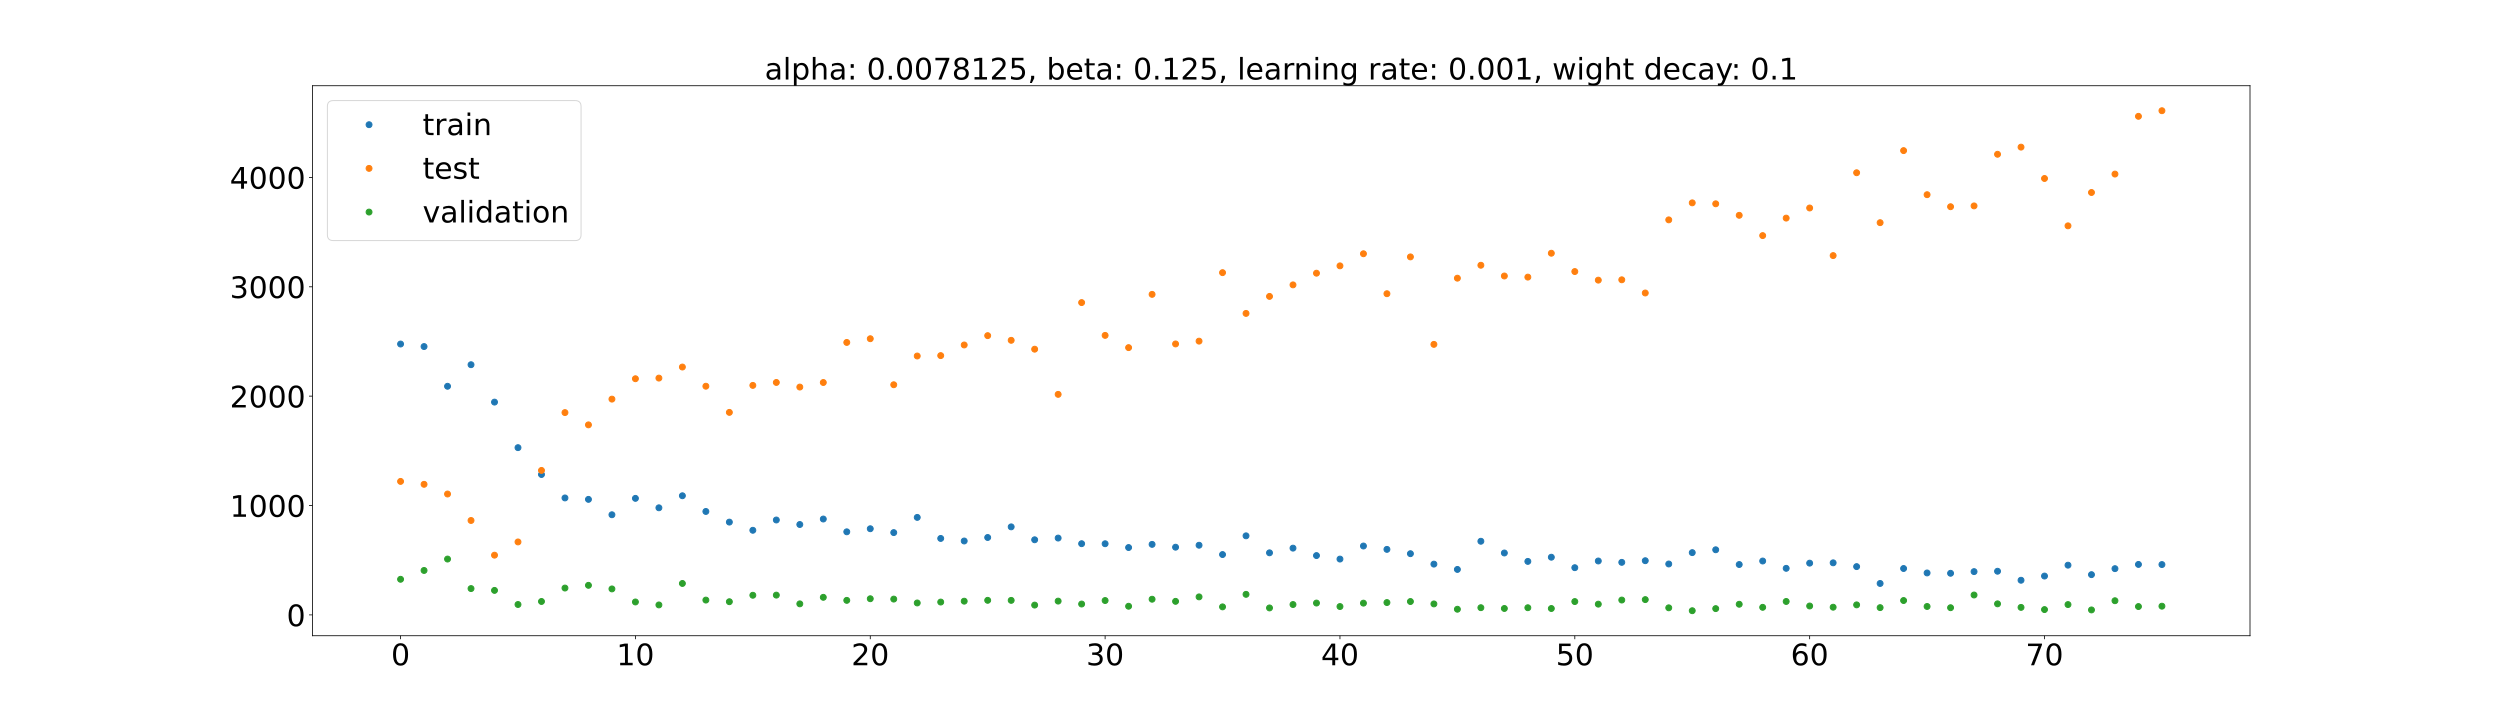<?xml version="1.0" encoding="utf-8" standalone="no"?>
<!DOCTYPE svg PUBLIC "-//W3C//DTD SVG 1.1//EN"
  "http://www.w3.org/Graphics/SVG/1.1/DTD/svg11.dtd">
<!-- Created with matplotlib (https://matplotlib.org/) -->
<svg height="720pt" version="1.1" viewBox="0 0 2520 720" width="2520pt" xmlns="http://www.w3.org/2000/svg" xmlns:xlink="http://www.w3.org/1999/xlink">
 <defs>
  <style type="text/css">*{stroke-linecap:butt;stroke-linejoin:round;}</style>
 </defs>
 <g id="figure_1">
  <g id="patch_1">
   <path d="M 0 720 
L 2520 720 
L 2520 0 
L 0 0 
z
" style="fill:#ffffff;"/>
  </g>
  <g id="axes_1">
   <g id="patch_2">
    <path d="M 315 640.8 
L 2268 640.8 
L 2268 86.4 
L 315 86.4 
z
" style="fill:#ffffff;"/>
   </g>
   <g id="matplotlib.axis_1">
    <g id="xtick_1">
     <g id="line2d_1">
      <defs>
       <path d="M 0 0 
L 0 3.5 
" id="m04c3149ea6" style="stroke:#000000;stroke-width:0.8;"/>
      </defs>
      <g>
       <use style="stroke:#000000;stroke-width:0.8;" x="403.773" xlink:href="#m04c3149ea6" y="640.8"/>
      </g>
     </g>
     <g id="text_1">
      <!-- 0 -->
      <g transform="translate(394.229 670.595)scale(0.3 -0.3)">
       <defs>
        <path d="M 31.781 66.406 
Q 24.172 66.406 20.328 58.906 
Q 16.5 51.422 16.5 36.375 
Q 16.5 21.391 20.328 13.891 
Q 24.172 6.391 31.781 6.391 
Q 39.453 6.391 43.281 13.891 
Q 47.125 21.391 47.125 36.375 
Q 47.125 51.422 43.281 58.906 
Q 39.453 66.406 31.781 66.406 
z
M 31.781 74.219 
Q 44.047 74.219 50.516 64.516 
Q 56.984 54.828 56.984 36.375 
Q 56.984 17.969 50.516 8.266 
Q 44.047 -1.422 31.781 -1.422 
Q 19.531 -1.422 13.062 8.266 
Q 6.594 17.969 6.594 36.375 
Q 6.594 54.828 13.062 64.516 
Q 19.531 74.219 31.781 74.219 
z
" id="DejaVuSans-48"/>
       </defs>
       <use xlink:href="#DejaVuSans-48"/>
      </g>
     </g>
    </g>
    <g id="xtick_2">
     <g id="line2d_2">
      <g>
       <use style="stroke:#000000;stroke-width:0.8;" x="640.5" xlink:href="#m04c3149ea6" y="640.8"/>
      </g>
     </g>
     <g id="text_2">
      <!-- 10 -->
      <g transform="translate(621.413 670.595)scale(0.3 -0.3)">
       <defs>
        <path d="M 12.406 8.297 
L 28.516 8.297 
L 28.516 63.922 
L 10.984 60.406 
L 10.984 69.391 
L 28.422 72.906 
L 38.281 72.906 
L 38.281 8.297 
L 54.391 8.297 
L 54.391 0 
L 12.406 0 
z
" id="DejaVuSans-49"/>
       </defs>
       <use xlink:href="#DejaVuSans-49"/>
       <use x="63.623" xlink:href="#DejaVuSans-48"/>
      </g>
     </g>
    </g>
    <g id="xtick_3">
     <g id="line2d_3">
      <g>
       <use style="stroke:#000000;stroke-width:0.8;" x="877.227" xlink:href="#m04c3149ea6" y="640.8"/>
      </g>
     </g>
     <g id="text_3">
      <!-- 20 -->
      <g transform="translate(858.14 670.595)scale(0.3 -0.3)">
       <defs>
        <path d="M 19.188 8.297 
L 53.609 8.297 
L 53.609 0 
L 7.328 0 
L 7.328 8.297 
Q 12.938 14.109 22.625 23.891 
Q 32.328 33.688 34.812 36.531 
Q 39.547 41.844 41.422 45.531 
Q 43.312 49.219 43.312 52.781 
Q 43.312 58.594 39.234 62.25 
Q 35.156 65.922 28.609 65.922 
Q 23.969 65.922 18.812 64.312 
Q 13.672 62.703 7.812 59.422 
L 7.812 69.391 
Q 13.766 71.781 18.938 73 
Q 24.125 74.219 28.422 74.219 
Q 39.75 74.219 46.484 68.547 
Q 53.219 62.891 53.219 53.422 
Q 53.219 48.922 51.531 44.891 
Q 49.859 40.875 45.406 35.406 
Q 44.188 33.984 37.641 27.219 
Q 31.109 20.453 19.188 8.297 
z
" id="DejaVuSans-50"/>
       </defs>
       <use xlink:href="#DejaVuSans-50"/>
       <use x="63.623" xlink:href="#DejaVuSans-48"/>
      </g>
     </g>
    </g>
    <g id="xtick_4">
     <g id="line2d_4">
      <g>
       <use style="stroke:#000000;stroke-width:0.8;" x="1113.955" xlink:href="#m04c3149ea6" y="640.8"/>
      </g>
     </g>
     <g id="text_4">
      <!-- 30 -->
      <g transform="translate(1094.867 670.595)scale(0.3 -0.3)">
       <defs>
        <path d="M 40.578 39.312 
Q 47.656 37.797 51.625 33 
Q 55.609 28.219 55.609 21.188 
Q 55.609 10.406 48.188 4.484 
Q 40.766 -1.422 27.094 -1.422 
Q 22.516 -1.422 17.656 -0.516 
Q 12.797 0.391 7.625 2.203 
L 7.625 11.719 
Q 11.719 9.328 16.594 8.109 
Q 21.484 6.891 26.812 6.891 
Q 36.078 6.891 40.938 10.547 
Q 45.797 14.203 45.797 21.188 
Q 45.797 27.641 41.281 31.266 
Q 36.766 34.906 28.719 34.906 
L 20.219 34.906 
L 20.219 43.016 
L 29.109 43.016 
Q 36.375 43.016 40.234 45.922 
Q 44.094 48.828 44.094 54.297 
Q 44.094 59.906 40.109 62.906 
Q 36.141 65.922 28.719 65.922 
Q 24.656 65.922 20.016 65.031 
Q 15.375 64.156 9.812 62.312 
L 9.812 71.094 
Q 15.438 72.656 20.344 73.438 
Q 25.25 74.219 29.594 74.219 
Q 40.828 74.219 47.359 69.109 
Q 53.906 64.016 53.906 55.328 
Q 53.906 49.266 50.438 45.094 
Q 46.969 40.922 40.578 39.312 
z
" id="DejaVuSans-51"/>
       </defs>
       <use xlink:href="#DejaVuSans-51"/>
       <use x="63.623" xlink:href="#DejaVuSans-48"/>
      </g>
     </g>
    </g>
    <g id="xtick_5">
     <g id="line2d_5">
      <g>
       <use style="stroke:#000000;stroke-width:0.8;" x="1350.682" xlink:href="#m04c3149ea6" y="640.8"/>
      </g>
     </g>
     <g id="text_5">
      <!-- 40 -->
      <g transform="translate(1331.594 670.595)scale(0.3 -0.3)">
       <defs>
        <path d="M 37.797 64.312 
L 12.891 25.391 
L 37.797 25.391 
z
M 35.203 72.906 
L 47.609 72.906 
L 47.609 25.391 
L 58.016 25.391 
L 58.016 17.188 
L 47.609 17.188 
L 47.609 0 
L 37.797 0 
L 37.797 17.188 
L 4.891 17.188 
L 4.891 26.703 
z
" id="DejaVuSans-52"/>
       </defs>
       <use xlink:href="#DejaVuSans-52"/>
       <use x="63.623" xlink:href="#DejaVuSans-48"/>
      </g>
     </g>
    </g>
    <g id="xtick_6">
     <g id="line2d_6">
      <g>
       <use style="stroke:#000000;stroke-width:0.8;" x="1587.409" xlink:href="#m04c3149ea6" y="640.8"/>
      </g>
     </g>
     <g id="text_6">
      <!-- 50 -->
      <g transform="translate(1568.322 670.595)scale(0.3 -0.3)">
       <defs>
        <path d="M 10.797 72.906 
L 49.516 72.906 
L 49.516 64.594 
L 19.828 64.594 
L 19.828 46.734 
Q 21.969 47.469 24.109 47.828 
Q 26.266 48.188 28.422 48.188 
Q 40.625 48.188 47.75 41.5 
Q 54.891 34.812 54.891 23.391 
Q 54.891 11.625 47.562 5.094 
Q 40.234 -1.422 26.906 -1.422 
Q 22.312 -1.422 17.547 -0.641 
Q 12.797 0.141 7.719 1.703 
L 7.719 11.625 
Q 12.109 9.234 16.797 8.062 
Q 21.484 6.891 26.703 6.891 
Q 35.156 6.891 40.078 11.328 
Q 45.016 15.766 45.016 23.391 
Q 45.016 31 40.078 35.438 
Q 35.156 39.891 26.703 39.891 
Q 22.75 39.891 18.812 39.016 
Q 14.891 38.141 10.797 36.281 
z
" id="DejaVuSans-53"/>
       </defs>
       <use xlink:href="#DejaVuSans-53"/>
       <use x="63.623" xlink:href="#DejaVuSans-48"/>
      </g>
     </g>
    </g>
    <g id="xtick_7">
     <g id="line2d_7">
      <g>
       <use style="stroke:#000000;stroke-width:0.8;" x="1824.136" xlink:href="#m04c3149ea6" y="640.8"/>
      </g>
     </g>
     <g id="text_7">
      <!-- 60 -->
      <g transform="translate(1805.049 670.595)scale(0.3 -0.3)">
       <defs>
        <path d="M 33.016 40.375 
Q 26.375 40.375 22.484 35.828 
Q 18.609 31.297 18.609 23.391 
Q 18.609 15.531 22.484 10.953 
Q 26.375 6.391 33.016 6.391 
Q 39.656 6.391 43.531 10.953 
Q 47.406 15.531 47.406 23.391 
Q 47.406 31.297 43.531 35.828 
Q 39.656 40.375 33.016 40.375 
z
M 52.594 71.297 
L 52.594 62.312 
Q 48.875 64.062 45.094 64.984 
Q 41.312 65.922 37.594 65.922 
Q 27.828 65.922 22.672 59.328 
Q 17.531 52.734 16.797 39.406 
Q 19.672 43.656 24.016 45.922 
Q 28.375 48.188 33.594 48.188 
Q 44.578 48.188 50.953 41.516 
Q 57.328 34.859 57.328 23.391 
Q 57.328 12.156 50.688 5.359 
Q 44.047 -1.422 33.016 -1.422 
Q 20.359 -1.422 13.672 8.266 
Q 6.984 17.969 6.984 36.375 
Q 6.984 53.656 15.188 63.938 
Q 23.391 74.219 37.203 74.219 
Q 40.922 74.219 44.703 73.484 
Q 48.484 72.75 52.594 71.297 
z
" id="DejaVuSans-54"/>
       </defs>
       <use xlink:href="#DejaVuSans-54"/>
       <use x="63.623" xlink:href="#DejaVuSans-48"/>
      </g>
     </g>
    </g>
    <g id="xtick_8">
     <g id="line2d_8">
      <g>
       <use style="stroke:#000000;stroke-width:0.8;" x="2060.864" xlink:href="#m04c3149ea6" y="640.8"/>
      </g>
     </g>
     <g id="text_8">
      <!-- 70 -->
      <g transform="translate(2041.776 670.595)scale(0.3 -0.3)">
       <defs>
        <path d="M 8.203 72.906 
L 55.078 72.906 
L 55.078 68.703 
L 28.609 0 
L 18.312 0 
L 43.219 64.594 
L 8.203 64.594 
z
" id="DejaVuSans-55"/>
       </defs>
       <use xlink:href="#DejaVuSans-55"/>
       <use x="63.623" xlink:href="#DejaVuSans-48"/>
      </g>
     </g>
    </g>
   </g>
   <g id="matplotlib.axis_2">
    <g id="ytick_1">
     <g id="line2d_9">
      <defs>
       <path d="M 0 0 
L -3.5 0 
" id="m9883350ab5" style="stroke:#000000;stroke-width:0.8;"/>
      </defs>
      <g>
       <use style="stroke:#000000;stroke-width:0.8;" x="315" xlink:href="#m9883350ab5" y="619.816"/>
      </g>
     </g>
     <g id="text_9">
      <!-- 0 -->
      <g transform="translate(288.913 631.214)scale(0.3 -0.3)">
       <use xlink:href="#DejaVuSans-48"/>
      </g>
     </g>
    </g>
    <g id="ytick_2">
     <g id="line2d_10">
      <g>
       <use style="stroke:#000000;stroke-width:0.8;" x="315" xlink:href="#m9883350ab5" y="509.567"/>
      </g>
     </g>
     <g id="text_10">
      <!-- 1000 -->
      <g transform="translate(231.65 520.964)scale(0.3 -0.3)">
       <use xlink:href="#DejaVuSans-49"/>
       <use x="63.623" xlink:href="#DejaVuSans-48"/>
       <use x="127.246" xlink:href="#DejaVuSans-48"/>
       <use x="190.869" xlink:href="#DejaVuSans-48"/>
      </g>
     </g>
    </g>
    <g id="ytick_3">
     <g id="line2d_11">
      <g>
       <use style="stroke:#000000;stroke-width:0.8;" x="315" xlink:href="#m9883350ab5" y="399.317"/>
      </g>
     </g>
     <g id="text_11">
      <!-- 2000 -->
      <g transform="translate(231.65 410.714)scale(0.3 -0.3)">
       <use xlink:href="#DejaVuSans-50"/>
       <use x="63.623" xlink:href="#DejaVuSans-48"/>
       <use x="127.246" xlink:href="#DejaVuSans-48"/>
       <use x="190.869" xlink:href="#DejaVuSans-48"/>
      </g>
     </g>
    </g>
    <g id="ytick_4">
     <g id="line2d_12">
      <g>
       <use style="stroke:#000000;stroke-width:0.8;" x="315" xlink:href="#m9883350ab5" y="289.067"/>
      </g>
     </g>
     <g id="text_12">
      <!-- 3000 -->
      <g transform="translate(231.65 300.464)scale(0.3 -0.3)">
       <use xlink:href="#DejaVuSans-51"/>
       <use x="63.623" xlink:href="#DejaVuSans-48"/>
       <use x="127.246" xlink:href="#DejaVuSans-48"/>
       <use x="190.869" xlink:href="#DejaVuSans-48"/>
      </g>
     </g>
    </g>
    <g id="ytick_5">
     <g id="line2d_13">
      <g>
       <use style="stroke:#000000;stroke-width:0.8;" x="315" xlink:href="#m9883350ab5" y="178.817"/>
      </g>
     </g>
     <g id="text_13">
      <!-- 4000 -->
      <g transform="translate(231.65 190.214)scale(0.3 -0.3)">
       <use xlink:href="#DejaVuSans-52"/>
       <use x="63.623" xlink:href="#DejaVuSans-48"/>
       <use x="127.246" xlink:href="#DejaVuSans-48"/>
       <use x="190.869" xlink:href="#DejaVuSans-48"/>
      </g>
     </g>
    </g>
   </g>
   <g id="line2d_14">
    <defs>
     <path d="M 0 3 
C 0.796 3 1.559 2.684 2.121 2.121 
C 2.684 1.559 3 0.796 3 0 
C 3 -0.796 2.684 -1.559 2.121 -2.121 
C 1.559 -2.684 0.796 -3 0 -3 
C -0.796 -3 -1.559 -2.684 -2.121 -2.121 
C -2.684 -1.559 -3 -0.796 -3 0 
C -3 0.796 -2.684 1.559 -2.121 2.121 
C -1.559 2.684 -0.796 3 0 3 
z
" id="m7714eefa92" style="stroke:#1f77b4;"/>
    </defs>
    <g clip-path="url(#pb0aa7d2867)">
     <use style="fill:#1f77b4;stroke:#1f77b4;" x="403.773" xlink:href="#m7714eefa92" y="346.776"/>
     <use style="fill:#1f77b4;stroke:#1f77b4;" x="427.445" xlink:href="#m7714eefa92" y="349.322"/>
     <use style="fill:#1f77b4;stroke:#1f77b4;" x="451.118" xlink:href="#m7714eefa92" y="389.357"/>
     <use style="fill:#1f77b4;stroke:#1f77b4;" x="474.791" xlink:href="#m7714eefa92" y="367.623"/>
     <use style="fill:#1f77b4;stroke:#1f77b4;" x="498.464" xlink:href="#m7714eefa92" y="405.323"/>
     <use style="fill:#1f77b4;stroke:#1f77b4;" x="522.136" xlink:href="#m7714eefa92" y="451.232"/>
     <use style="fill:#1f77b4;stroke:#1f77b4;" x="545.809" xlink:href="#m7714eefa92" y="478.296"/>
     <use style="fill:#1f77b4;stroke:#1f77b4;" x="569.482" xlink:href="#m7714eefa92" y="501.921"/>
     <use style="fill:#1f77b4;stroke:#1f77b4;" x="593.155" xlink:href="#m7714eefa92" y="503.356"/>
     <use style="fill:#1f77b4;stroke:#1f77b4;" x="616.827" xlink:href="#m7714eefa92" y="518.864"/>
     <use style="fill:#1f77b4;stroke:#1f77b4;" x="640.5" xlink:href="#m7714eefa92" y="502.337"/>
     <use style="fill:#1f77b4;stroke:#1f77b4;" x="664.173" xlink:href="#m7714eefa92" y="511.855"/>
     <use style="fill:#1f77b4;stroke:#1f77b4;" x="687.845" xlink:href="#m7714eefa92" y="499.725"/>
     <use style="fill:#1f77b4;stroke:#1f77b4;" x="711.518" xlink:href="#m7714eefa92" y="515.554"/>
     <use style="fill:#1f77b4;stroke:#1f77b4;" x="735.191" xlink:href="#m7714eefa92" y="526.277"/>
     <use style="fill:#1f77b4;stroke:#1f77b4;" x="758.864" xlink:href="#m7714eefa92" y="534.522"/>
     <use style="fill:#1f77b4;stroke:#1f77b4;" x="782.536" xlink:href="#m7714eefa92" y="524.151"/>
     <use style="fill:#1f77b4;stroke:#1f77b4;" x="806.209" xlink:href="#m7714eefa92" y="528.701"/>
     <use style="fill:#1f77b4;stroke:#1f77b4;" x="829.882" xlink:href="#m7714eefa92" y="523.173"/>
     <use style="fill:#1f77b4;stroke:#1f77b4;" x="853.555" xlink:href="#m7714eefa92" y="536.06"/>
     <use style="fill:#1f77b4;stroke:#1f77b4;" x="877.227" xlink:href="#m7714eefa92" y="532.967"/>
     <use style="fill:#1f77b4;stroke:#1f77b4;" x="900.9" xlink:href="#m7714eefa92" y="536.856"/>
     <use style="fill:#1f77b4;stroke:#1f77b4;" x="924.573" xlink:href="#m7714eefa92" y="521.536"/>
     <use style="fill:#1f77b4;stroke:#1f77b4;" x="948.245" xlink:href="#m7714eefa92" y="542.749"/>
     <use style="fill:#1f77b4;stroke:#1f77b4;" x="971.918" xlink:href="#m7714eefa92" y="545.319"/>
     <use style="fill:#1f77b4;stroke:#1f77b4;" x="995.591" xlink:href="#m7714eefa92" y="541.79"/>
     <use style="fill:#1f77b4;stroke:#1f77b4;" x="1019.264" xlink:href="#m7714eefa92" y="531.067"/>
     <use style="fill:#1f77b4;stroke:#1f77b4;" x="1042.936" xlink:href="#m7714eefa92" y="544.095"/>
     <use style="fill:#1f77b4;stroke:#1f77b4;" x="1066.609" xlink:href="#m7714eefa92" y="542.371"/>
     <use style="fill:#1f77b4;stroke:#1f77b4;" x="1090.282" xlink:href="#m7714eefa92" y="548.046"/>
     <use style="fill:#1f77b4;stroke:#1f77b4;" x="1113.955" xlink:href="#m7714eefa92" y="548.089"/>
     <use style="fill:#1f77b4;stroke:#1f77b4;" x="1137.627" xlink:href="#m7714eefa92" y="551.915"/>
     <use style="fill:#1f77b4;stroke:#1f77b4;" x="1161.3" xlink:href="#m7714eefa92" y="548.726"/>
     <use style="fill:#1f77b4;stroke:#1f77b4;" x="1184.973" xlink:href="#m7714eefa92" y="551.567"/>
     <use style="fill:#1f77b4;stroke:#1f77b4;" x="1208.645" xlink:href="#m7714eefa92" y="549.598"/>
     <use style="fill:#1f77b4;stroke:#1f77b4;" x="1232.318" xlink:href="#m7714eefa92" y="558.98"/>
     <use style="fill:#1f77b4;stroke:#1f77b4;" x="1255.991" xlink:href="#m7714eefa92" y="540.107"/>
     <use style="fill:#1f77b4;stroke:#1f77b4;" x="1279.664" xlink:href="#m7714eefa92" y="557.239"/>
     <use style="fill:#1f77b4;stroke:#1f77b4;" x="1303.336" xlink:href="#m7714eefa92" y="552.527"/>
     <use style="fill:#1f77b4;stroke:#1f77b4;" x="1327.009" xlink:href="#m7714eefa92" y="560.014"/>
     <use style="fill:#1f77b4;stroke:#1f77b4;" x="1350.682" xlink:href="#m7714eefa92" y="563.542"/>
     <use style="fill:#1f77b4;stroke:#1f77b4;" x="1374.355" xlink:href="#m7714eefa92" y="550.383"/>
     <use style="fill:#1f77b4;stroke:#1f77b4;" x="1398.027" xlink:href="#m7714eefa92" y="553.77"/>
     <use style="fill:#1f77b4;stroke:#1f77b4;" x="1421.7" xlink:href="#m7714eefa92" y="558.119"/>
     <use style="fill:#1f77b4;stroke:#1f77b4;" x="1445.373" xlink:href="#m7714eefa92" y="568.635"/>
     <use style="fill:#1f77b4;stroke:#1f77b4;" x="1469.045" xlink:href="#m7714eefa92" y="573.984"/>
     <use style="fill:#1f77b4;stroke:#1f77b4;" x="1492.718" xlink:href="#m7714eefa92" y="545.585"/>
     <use style="fill:#1f77b4;stroke:#1f77b4;" x="1516.391" xlink:href="#m7714eefa92" y="557.411"/>
     <use style="fill:#1f77b4;stroke:#1f77b4;" x="1540.064" xlink:href="#m7714eefa92" y="565.892"/>
     <use style="fill:#1f77b4;stroke:#1f77b4;" x="1563.736" xlink:href="#m7714eefa92" y="561.669"/>
     <use style="fill:#1f77b4;stroke:#1f77b4;" x="1587.409" xlink:href="#m7714eefa92" y="572.231"/>
     <use style="fill:#1f77b4;stroke:#1f77b4;" x="1611.082" xlink:href="#m7714eefa92" y="565.471"/>
     <use style="fill:#1f77b4;stroke:#1f77b4;" x="1634.755" xlink:href="#m7714eefa92" y="566.842"/>
     <use style="fill:#1f77b4;stroke:#1f77b4;" x="1658.427" xlink:href="#m7714eefa92" y="565.192"/>
     <use style="fill:#1f77b4;stroke:#1f77b4;" x="1682.1" xlink:href="#m7714eefa92" y="568.49"/>
     <use style="fill:#1f77b4;stroke:#1f77b4;" x="1705.773" xlink:href="#m7714eefa92" y="557.047"/>
     <use style="fill:#1f77b4;stroke:#1f77b4;" x="1729.445" xlink:href="#m7714eefa92" y="554.17"/>
     <use style="fill:#1f77b4;stroke:#1f77b4;" x="1753.118" xlink:href="#m7714eefa92" y="569.037"/>
     <use style="fill:#1f77b4;stroke:#1f77b4;" x="1776.791" xlink:href="#m7714eefa92" y="565.503"/>
     <use style="fill:#1f77b4;stroke:#1f77b4;" x="1800.464" xlink:href="#m7714eefa92" y="572.874"/>
     <use style="fill:#1f77b4;stroke:#1f77b4;" x="1824.136" xlink:href="#m7714eefa92" y="567.648"/>
     <use style="fill:#1f77b4;stroke:#1f77b4;" x="1847.809" xlink:href="#m7714eefa92" y="567.319"/>
     <use style="fill:#1f77b4;stroke:#1f77b4;" x="1871.482" xlink:href="#m7714eefa92" y="571.143"/>
     <use style="fill:#1f77b4;stroke:#1f77b4;" x="1895.155" xlink:href="#m7714eefa92" y="588.132"/>
     <use style="fill:#1f77b4;stroke:#1f77b4;" x="1918.827" xlink:href="#m7714eefa92" y="573.052"/>
     <use style="fill:#1f77b4;stroke:#1f77b4;" x="1942.5" xlink:href="#m7714eefa92" y="577.531"/>
     <use style="fill:#1f77b4;stroke:#1f77b4;" x="1966.173" xlink:href="#m7714eefa92" y="577.862"/>
     <use style="fill:#1f77b4;stroke:#1f77b4;" x="1989.845" xlink:href="#m7714eefa92" y="576.185"/>
     <use style="fill:#1f77b4;stroke:#1f77b4;" x="2013.518" xlink:href="#m7714eefa92" y="575.802"/>
     <use style="fill:#1f77b4;stroke:#1f77b4;" x="2037.191" xlink:href="#m7714eefa92" y="584.892"/>
     <use style="fill:#1f77b4;stroke:#1f77b4;" x="2060.864" xlink:href="#m7714eefa92" y="580.656"/>
     <use style="fill:#1f77b4;stroke:#1f77b4;" x="2084.536" xlink:href="#m7714eefa92" y="569.697"/>
     <use style="fill:#1f77b4;stroke:#1f77b4;" x="2108.209" xlink:href="#m7714eefa92" y="579.246"/>
     <use style="fill:#1f77b4;stroke:#1f77b4;" x="2131.882" xlink:href="#m7714eefa92" y="573.199"/>
     <use style="fill:#1f77b4;stroke:#1f77b4;" x="2155.555" xlink:href="#m7714eefa92" y="568.942"/>
     <use style="fill:#1f77b4;stroke:#1f77b4;" x="2179.227" xlink:href="#m7714eefa92" y="569.064"/>
    </g>
   </g>
   <g id="line2d_15">
    <defs>
     <path d="M 0 3 
C 0.796 3 1.559 2.684 2.121 2.121 
C 2.684 1.559 3 0.796 3 0 
C 3 -0.796 2.684 -1.559 2.121 -2.121 
C 1.559 -2.684 0.796 -3 0 -3 
C -0.796 -3 -1.559 -2.684 -2.121 -2.121 
C -2.684 -1.559 -3 -0.796 -3 0 
C -3 0.796 -2.684 1.559 -2.121 2.121 
C -1.559 2.684 -0.796 3 0 3 
z
" id="maed17c743e" style="stroke:#ff7f0e;"/>
    </defs>
    <g clip-path="url(#pb0aa7d2867)">
     <use style="fill:#ff7f0e;stroke:#ff7f0e;" x="403.773" xlink:href="#maed17c743e" y="485.257"/>
     <use style="fill:#ff7f0e;stroke:#ff7f0e;" x="427.445" xlink:href="#maed17c743e" y="488.189"/>
     <use style="fill:#ff7f0e;stroke:#ff7f0e;" x="451.118" xlink:href="#maed17c743e" y="497.964"/>
     <use style="fill:#ff7f0e;stroke:#ff7f0e;" x="474.791" xlink:href="#maed17c743e" y="524.643"/>
     <use style="fill:#ff7f0e;stroke:#ff7f0e;" x="498.464" xlink:href="#maed17c743e" y="559.606"/>
     <use style="fill:#ff7f0e;stroke:#ff7f0e;" x="522.136" xlink:href="#maed17c743e" y="546.274"/>
     <use style="fill:#ff7f0e;stroke:#ff7f0e;" x="545.809" xlink:href="#maed17c743e" y="474.181"/>
     <use style="fill:#ff7f0e;stroke:#ff7f0e;" x="569.482" xlink:href="#maed17c743e" y="415.882"/>
     <use style="fill:#ff7f0e;stroke:#ff7f0e;" x="593.155" xlink:href="#maed17c743e" y="428.257"/>
     <use style="fill:#ff7f0e;stroke:#ff7f0e;" x="616.827" xlink:href="#maed17c743e" y="402.317"/>
     <use style="fill:#ff7f0e;stroke:#ff7f0e;" x="640.5" xlink:href="#maed17c743e" y="381.766"/>
     <use style="fill:#ff7f0e;stroke:#ff7f0e;" x="664.173" xlink:href="#maed17c743e" y="381.116"/>
     <use style="fill:#ff7f0e;stroke:#ff7f0e;" x="687.845" xlink:href="#maed17c743e" y="369.966"/>
     <use style="fill:#ff7f0e;stroke:#ff7f0e;" x="711.518" xlink:href="#maed17c743e" y="389.307"/>
     <use style="fill:#ff7f0e;stroke:#ff7f0e;" x="735.191" xlink:href="#maed17c743e" y="415.673"/>
     <use style="fill:#ff7f0e;stroke:#ff7f0e;" x="758.864" xlink:href="#maed17c743e" y="388.481"/>
     <use style="fill:#ff7f0e;stroke:#ff7f0e;" x="782.536" xlink:href="#maed17c743e" y="385.506"/>
     <use style="fill:#ff7f0e;stroke:#ff7f0e;" x="806.209" xlink:href="#maed17c743e" y="390.157"/>
     <use style="fill:#ff7f0e;stroke:#ff7f0e;" x="829.882" xlink:href="#maed17c743e" y="385.564"/>
     <use style="fill:#ff7f0e;stroke:#ff7f0e;" x="853.555" xlink:href="#maed17c743e" y="345.174"/>
     <use style="fill:#ff7f0e;stroke:#ff7f0e;" x="877.227" xlink:href="#maed17c743e" y="341.428"/>
     <use style="fill:#ff7f0e;stroke:#ff7f0e;" x="900.9" xlink:href="#maed17c743e" y="387.827"/>
     <use style="fill:#ff7f0e;stroke:#ff7f0e;" x="924.573" xlink:href="#maed17c743e" y="358.854"/>
     <use style="fill:#ff7f0e;stroke:#ff7f0e;" x="948.245" xlink:href="#maed17c743e" y="358.451"/>
     <use style="fill:#ff7f0e;stroke:#ff7f0e;" x="971.918" xlink:href="#maed17c743e" y="347.73"/>
     <use style="fill:#ff7f0e;stroke:#ff7f0e;" x="995.591" xlink:href="#maed17c743e" y="338.331"/>
     <use style="fill:#ff7f0e;stroke:#ff7f0e;" x="1019.264" xlink:href="#maed17c743e" y="343.031"/>
     <use style="fill:#ff7f0e;stroke:#ff7f0e;" x="1042.936" xlink:href="#maed17c743e" y="351.98"/>
     <use style="fill:#ff7f0e;stroke:#ff7f0e;" x="1066.609" xlink:href="#maed17c743e" y="397.517"/>
     <use style="fill:#ff7f0e;stroke:#ff7f0e;" x="1090.282" xlink:href="#maed17c743e" y="305.007"/>
     <use style="fill:#ff7f0e;stroke:#ff7f0e;" x="1113.955" xlink:href="#maed17c743e" y="338.072"/>
     <use style="fill:#ff7f0e;stroke:#ff7f0e;" x="1137.627" xlink:href="#maed17c743e" y="350.404"/>
     <use style="fill:#ff7f0e;stroke:#ff7f0e;" x="1161.3" xlink:href="#maed17c743e" y="296.713"/>
     <use style="fill:#ff7f0e;stroke:#ff7f0e;" x="1184.973" xlink:href="#maed17c743e" y="346.685"/>
     <use style="fill:#ff7f0e;stroke:#ff7f0e;" x="1208.645" xlink:href="#maed17c743e" y="343.872"/>
     <use style="fill:#ff7f0e;stroke:#ff7f0e;" x="1232.318" xlink:href="#maed17c743e" y="274.832"/>
     <use style="fill:#ff7f0e;stroke:#ff7f0e;" x="1255.991" xlink:href="#maed17c743e" y="315.916"/>
     <use style="fill:#ff7f0e;stroke:#ff7f0e;" x="1279.664" xlink:href="#maed17c743e" y="298.769"/>
     <use style="fill:#ff7f0e;stroke:#ff7f0e;" x="1303.336" xlink:href="#maed17c743e" y="287.149"/>
     <use style="fill:#ff7f0e;stroke:#ff7f0e;" x="1327.009" xlink:href="#maed17c743e" y="275.377"/>
     <use style="fill:#ff7f0e;stroke:#ff7f0e;" x="1350.682" xlink:href="#maed17c743e" y="267.972"/>
     <use style="fill:#ff7f0e;stroke:#ff7f0e;" x="1374.355" xlink:href="#maed17c743e" y="255.788"/>
     <use style="fill:#ff7f0e;stroke:#ff7f0e;" x="1398.027" xlink:href="#maed17c743e" y="296.061"/>
     <use style="fill:#ff7f0e;stroke:#ff7f0e;" x="1421.7" xlink:href="#maed17c743e" y="258.95"/>
     <use style="fill:#ff7f0e;stroke:#ff7f0e;" x="1445.373" xlink:href="#maed17c743e" y="347.123"/>
     <use style="fill:#ff7f0e;stroke:#ff7f0e;" x="1469.045" xlink:href="#maed17c743e" y="280.399"/>
     <use style="fill:#ff7f0e;stroke:#ff7f0e;" x="1492.718" xlink:href="#maed17c743e" y="267.375"/>
     <use style="fill:#ff7f0e;stroke:#ff7f0e;" x="1516.391" xlink:href="#maed17c743e" y="278.201"/>
     <use style="fill:#ff7f0e;stroke:#ff7f0e;" x="1540.064" xlink:href="#maed17c743e" y="279.33"/>
     <use style="fill:#ff7f0e;stroke:#ff7f0e;" x="1563.736" xlink:href="#maed17c743e" y="255.249"/>
     <use style="fill:#ff7f0e;stroke:#ff7f0e;" x="1587.409" xlink:href="#maed17c743e" y="273.718"/>
     <use style="fill:#ff7f0e;stroke:#ff7f0e;" x="1611.082" xlink:href="#maed17c743e" y="282.385"/>
     <use style="fill:#ff7f0e;stroke:#ff7f0e;" x="1634.755" xlink:href="#maed17c743e" y="282.032"/>
     <use style="fill:#ff7f0e;stroke:#ff7f0e;" x="1658.427" xlink:href="#maed17c743e" y="295.332"/>
     <use style="fill:#ff7f0e;stroke:#ff7f0e;" x="1682.1" xlink:href="#maed17c743e" y="221.616"/>
     <use style="fill:#ff7f0e;stroke:#ff7f0e;" x="1705.773" xlink:href="#maed17c743e" y="204.466"/>
     <use style="fill:#ff7f0e;stroke:#ff7f0e;" x="1729.445" xlink:href="#maed17c743e" y="205.43"/>
     <use style="fill:#ff7f0e;stroke:#ff7f0e;" x="1753.118" xlink:href="#maed17c743e" y="217.026"/>
     <use style="fill:#ff7f0e;stroke:#ff7f0e;" x="1776.791" xlink:href="#maed17c743e" y="237.48"/>
     <use style="fill:#ff7f0e;stroke:#ff7f0e;" x="1800.464" xlink:href="#maed17c743e" y="219.852"/>
     <use style="fill:#ff7f0e;stroke:#ff7f0e;" x="1824.136" xlink:href="#maed17c743e" y="209.655"/>
     <use style="fill:#ff7f0e;stroke:#ff7f0e;" x="1847.809" xlink:href="#maed17c743e" y="257.624"/>
     <use style="fill:#ff7f0e;stroke:#ff7f0e;" x="1871.482" xlink:href="#maed17c743e" y="174.127"/>
     <use style="fill:#ff7f0e;stroke:#ff7f0e;" x="1895.155" xlink:href="#maed17c743e" y="224.451"/>
     <use style="fill:#ff7f0e;stroke:#ff7f0e;" x="1918.827" xlink:href="#maed17c743e" y="151.815"/>
     <use style="fill:#ff7f0e;stroke:#ff7f0e;" x="1942.5" xlink:href="#maed17c743e" y="196.247"/>
     <use style="fill:#ff7f0e;stroke:#ff7f0e;" x="1966.173" xlink:href="#maed17c743e" y="208.372"/>
     <use style="fill:#ff7f0e;stroke:#ff7f0e;" x="1989.845" xlink:href="#maed17c743e" y="207.547"/>
     <use style="fill:#ff7f0e;stroke:#ff7f0e;" x="2013.518" xlink:href="#maed17c743e" y="155.496"/>
     <use style="fill:#ff7f0e;stroke:#ff7f0e;" x="2037.191" xlink:href="#maed17c743e" y="148.305"/>
     <use style="fill:#ff7f0e;stroke:#ff7f0e;" x="2060.864" xlink:href="#maed17c743e" y="179.909"/>
     <use style="fill:#ff7f0e;stroke:#ff7f0e;" x="2084.536" xlink:href="#maed17c743e" y="227.634"/>
     <use style="fill:#ff7f0e;stroke:#ff7f0e;" x="2108.209" xlink:href="#maed17c743e" y="194.036"/>
     <use style="fill:#ff7f0e;stroke:#ff7f0e;" x="2131.882" xlink:href="#maed17c743e" y="175.46"/>
     <use style="fill:#ff7f0e;stroke:#ff7f0e;" x="2155.555" xlink:href="#maed17c743e" y="117.243"/>
     <use style="fill:#ff7f0e;stroke:#ff7f0e;" x="2179.227" xlink:href="#maed17c743e" y="111.6"/>
    </g>
   </g>
   <g id="line2d_16">
    <defs>
     <path d="M 0 3 
C 0.796 3 1.559 2.684 2.121 2.121 
C 2.684 1.559 3 0.796 3 0 
C 3 -0.796 2.684 -1.559 2.121 -2.121 
C 1.559 -2.684 0.796 -3 0 -3 
C -0.796 -3 -1.559 -2.684 -2.121 -2.121 
C -2.684 -1.559 -3 -0.796 -3 0 
C -3 0.796 -2.684 1.559 -2.121 2.121 
C -1.559 2.684 -0.796 3 0 3 
z
" id="mcb412acfce" style="stroke:#2ca02c;"/>
    </defs>
    <g clip-path="url(#pb0aa7d2867)">
     <use style="fill:#2ca02c;stroke:#2ca02c;" x="403.773" xlink:href="#mcb412acfce" y="583.911"/>
     <use style="fill:#2ca02c;stroke:#2ca02c;" x="427.445" xlink:href="#mcb412acfce" y="575.025"/>
     <use style="fill:#2ca02c;stroke:#2ca02c;" x="451.118" xlink:href="#mcb412acfce" y="563.522"/>
     <use style="fill:#2ca02c;stroke:#2ca02c;" x="474.791" xlink:href="#mcb412acfce" y="593.279"/>
     <use style="fill:#2ca02c;stroke:#2ca02c;" x="498.464" xlink:href="#mcb412acfce" y="595.12"/>
     <use style="fill:#2ca02c;stroke:#2ca02c;" x="522.136" xlink:href="#mcb412acfce" y="609.335"/>
     <use style="fill:#2ca02c;stroke:#2ca02c;" x="545.809" xlink:href="#mcb412acfce" y="606.284"/>
     <use style="fill:#2ca02c;stroke:#2ca02c;" x="569.482" xlink:href="#mcb412acfce" y="592.751"/>
     <use style="fill:#2ca02c;stroke:#2ca02c;" x="593.155" xlink:href="#mcb412acfce" y="589.999"/>
     <use style="fill:#2ca02c;stroke:#2ca02c;" x="616.827" xlink:href="#mcb412acfce" y="593.628"/>
     <use style="fill:#2ca02c;stroke:#2ca02c;" x="640.5" xlink:href="#mcb412acfce" y="606.783"/>
     <use style="fill:#2ca02c;stroke:#2ca02c;" x="664.173" xlink:href="#mcb412acfce" y="609.767"/>
     <use style="fill:#2ca02c;stroke:#2ca02c;" x="687.845" xlink:href="#mcb412acfce" y="588.124"/>
     <use style="fill:#2ca02c;stroke:#2ca02c;" x="711.518" xlink:href="#mcb412acfce" y="604.882"/>
     <use style="fill:#2ca02c;stroke:#2ca02c;" x="735.191" xlink:href="#mcb412acfce" y="606.528"/>
     <use style="fill:#2ca02c;stroke:#2ca02c;" x="758.864" xlink:href="#mcb412acfce" y="600.018"/>
     <use style="fill:#2ca02c;stroke:#2ca02c;" x="782.536" xlink:href="#mcb412acfce" y="599.879"/>
     <use style="fill:#2ca02c;stroke:#2ca02c;" x="806.209" xlink:href="#mcb412acfce" y="608.677"/>
     <use style="fill:#2ca02c;stroke:#2ca02c;" x="829.882" xlink:href="#mcb412acfce" y="602.092"/>
     <use style="fill:#2ca02c;stroke:#2ca02c;" x="853.555" xlink:href="#mcb412acfce" y="605.161"/>
     <use style="fill:#2ca02c;stroke:#2ca02c;" x="877.227" xlink:href="#mcb412acfce" y="603.527"/>
     <use style="fill:#2ca02c;stroke:#2ca02c;" x="900.9" xlink:href="#mcb412acfce" y="603.883"/>
     <use style="fill:#2ca02c;stroke:#2ca02c;" x="924.573" xlink:href="#mcb412acfce" y="607.781"/>
     <use style="fill:#2ca02c;stroke:#2ca02c;" x="948.245" xlink:href="#mcb412acfce" y="606.872"/>
     <use style="fill:#2ca02c;stroke:#2ca02c;" x="971.918" xlink:href="#mcb412acfce" y="605.991"/>
     <use style="fill:#2ca02c;stroke:#2ca02c;" x="995.591" xlink:href="#mcb412acfce" y="605.116"/>
     <use style="fill:#2ca02c;stroke:#2ca02c;" x="1019.264" xlink:href="#mcb412acfce" y="605.172"/>
     <use style="fill:#2ca02c;stroke:#2ca02c;" x="1042.936" xlink:href="#mcb412acfce" y="609.924"/>
     <use style="fill:#2ca02c;stroke:#2ca02c;" x="1066.609" xlink:href="#mcb412acfce" y="605.911"/>
     <use style="fill:#2ca02c;stroke:#2ca02c;" x="1090.282" xlink:href="#mcb412acfce" y="608.858"/>
     <use style="fill:#2ca02c;stroke:#2ca02c;" x="1113.955" xlink:href="#mcb412acfce" y="605.329"/>
     <use style="fill:#2ca02c;stroke:#2ca02c;" x="1137.627" xlink:href="#mcb412acfce" y="611.09"/>
     <use style="fill:#2ca02c;stroke:#2ca02c;" x="1161.3" xlink:href="#mcb412acfce" y="604.021"/>
     <use style="fill:#2ca02c;stroke:#2ca02c;" x="1184.973" xlink:href="#mcb412acfce" y="606.153"/>
     <use style="fill:#2ca02c;stroke:#2ca02c;" x="1208.645" xlink:href="#mcb412acfce" y="601.644"/>
     <use style="fill:#2ca02c;stroke:#2ca02c;" x="1232.318" xlink:href="#mcb412acfce" y="611.725"/>
     <use style="fill:#2ca02c;stroke:#2ca02c;" x="1255.991" xlink:href="#mcb412acfce" y="599.095"/>
     <use style="fill:#2ca02c;stroke:#2ca02c;" x="1279.664" xlink:href="#mcb412acfce" y="612.798"/>
     <use style="fill:#2ca02c;stroke:#2ca02c;" x="1303.336" xlink:href="#mcb412acfce" y="609.361"/>
     <use style="fill:#2ca02c;stroke:#2ca02c;" x="1327.009" xlink:href="#mcb412acfce" y="607.878"/>
     <use style="fill:#2ca02c;stroke:#2ca02c;" x="1350.682" xlink:href="#mcb412acfce" y="611.389"/>
     <use style="fill:#2ca02c;stroke:#2ca02c;" x="1374.355" xlink:href="#mcb412acfce" y="607.966"/>
     <use style="fill:#2ca02c;stroke:#2ca02c;" x="1398.027" xlink:href="#mcb412acfce" y="607.365"/>
     <use style="fill:#2ca02c;stroke:#2ca02c;" x="1421.7" xlink:href="#mcb412acfce" y="606.332"/>
     <use style="fill:#2ca02c;stroke:#2ca02c;" x="1445.373" xlink:href="#mcb412acfce" y="608.748"/>
     <use style="fill:#2ca02c;stroke:#2ca02c;" x="1469.045" xlink:href="#mcb412acfce" y="614.102"/>
     <use style="fill:#2ca02c;stroke:#2ca02c;" x="1492.718" xlink:href="#mcb412acfce" y="612.552"/>
     <use style="fill:#2ca02c;stroke:#2ca02c;" x="1516.391" xlink:href="#mcb412acfce" y="613.34"/>
     <use style="fill:#2ca02c;stroke:#2ca02c;" x="1540.064" xlink:href="#mcb412acfce" y="612.589"/>
     <use style="fill:#2ca02c;stroke:#2ca02c;" x="1563.736" xlink:href="#mcb412acfce" y="613.377"/>
     <use style="fill:#2ca02c;stroke:#2ca02c;" x="1587.409" xlink:href="#mcb412acfce" y="606.37"/>
     <use style="fill:#2ca02c;stroke:#2ca02c;" x="1611.082" xlink:href="#mcb412acfce" y="608.985"/>
     <use style="fill:#2ca02c;stroke:#2ca02c;" x="1634.755" xlink:href="#mcb412acfce" y="604.841"/>
     <use style="fill:#2ca02c;stroke:#2ca02c;" x="1658.427" xlink:href="#mcb412acfce" y="604.396"/>
     <use style="fill:#2ca02c;stroke:#2ca02c;" x="1682.1" xlink:href="#mcb412acfce" y="612.67"/>
     <use style="fill:#2ca02c;stroke:#2ca02c;" x="1705.773" xlink:href="#mcb412acfce" y="615.6"/>
     <use style="fill:#2ca02c;stroke:#2ca02c;" x="1729.445" xlink:href="#mcb412acfce" y="613.48"/>
     <use style="fill:#2ca02c;stroke:#2ca02c;" x="1753.118" xlink:href="#mcb412acfce" y="609.087"/>
     <use style="fill:#2ca02c;stroke:#2ca02c;" x="1776.791" xlink:href="#mcb412acfce" y="612.174"/>
     <use style="fill:#2ca02c;stroke:#2ca02c;" x="1800.464" xlink:href="#mcb412acfce" y="606.283"/>
     <use style="fill:#2ca02c;stroke:#2ca02c;" x="1824.136" xlink:href="#mcb412acfce" y="610.838"/>
     <use style="fill:#2ca02c;stroke:#2ca02c;" x="1847.809" xlink:href="#mcb412acfce" y="612.067"/>
     <use style="fill:#2ca02c;stroke:#2ca02c;" x="1871.482" xlink:href="#mcb412acfce" y="609.705"/>
     <use style="fill:#2ca02c;stroke:#2ca02c;" x="1895.155" xlink:href="#mcb412acfce" y="612.487"/>
     <use style="fill:#2ca02c;stroke:#2ca02c;" x="1918.827" xlink:href="#mcb412acfce" y="605.33"/>
     <use style="fill:#2ca02c;stroke:#2ca02c;" x="1942.5" xlink:href="#mcb412acfce" y="611.329"/>
     <use style="fill:#2ca02c;stroke:#2ca02c;" x="1966.173" xlink:href="#mcb412acfce" y="612.577"/>
     <use style="fill:#2ca02c;stroke:#2ca02c;" x="1989.845" xlink:href="#mcb412acfce" y="599.762"/>
     <use style="fill:#2ca02c;stroke:#2ca02c;" x="2013.518" xlink:href="#mcb412acfce" y="608.671"/>
     <use style="fill:#2ca02c;stroke:#2ca02c;" x="2037.191" xlink:href="#mcb412acfce" y="612.252"/>
     <use style="fill:#2ca02c;stroke:#2ca02c;" x="2060.864" xlink:href="#mcb412acfce" y="614.452"/>
     <use style="fill:#2ca02c;stroke:#2ca02c;" x="2084.536" xlink:href="#mcb412acfce" y="609.398"/>
     <use style="fill:#2ca02c;stroke:#2ca02c;" x="2108.209" xlink:href="#mcb412acfce" y="614.806"/>
     <use style="fill:#2ca02c;stroke:#2ca02c;" x="2131.882" xlink:href="#mcb412acfce" y="605.53"/>
     <use style="fill:#2ca02c;stroke:#2ca02c;" x="2155.555" xlink:href="#mcb412acfce" y="611.395"/>
     <use style="fill:#2ca02c;stroke:#2ca02c;" x="2179.227" xlink:href="#mcb412acfce" y="611.04"/>
    </g>
   </g>
   <g id="patch_3">
    <path d="M 315 640.8 
L 315 86.4 
" style="fill:none;stroke:#000000;stroke-linecap:square;stroke-linejoin:miter;stroke-width:0.8;"/>
   </g>
   <g id="patch_4">
    <path d="M 2268 640.8 
L 2268 86.4 
" style="fill:none;stroke:#000000;stroke-linecap:square;stroke-linejoin:miter;stroke-width:0.8;"/>
   </g>
   <g id="patch_5">
    <path d="M 315 640.8 
L 2268 640.8 
" style="fill:none;stroke:#000000;stroke-linecap:square;stroke-linejoin:miter;stroke-width:0.8;"/>
   </g>
   <g id="patch_6">
    <path d="M 315 86.4 
L 2268 86.4 
" style="fill:none;stroke:#000000;stroke-linecap:square;stroke-linejoin:miter;stroke-width:0.8;"/>
   </g>
   <g id="text_14">
    <!-- alpha: 0.0078125, beta: 0.125, learning rate: 0.001, wight decay: 0.1 -->
    <g transform="translate(770.829 80.161)scale(0.3 -0.3)">
     <defs>
      <path d="M 34.281 27.484 
Q 23.391 27.484 19.188 25 
Q 14.984 22.516 14.984 16.5 
Q 14.984 11.719 18.141 8.906 
Q 21.297 6.109 26.703 6.109 
Q 34.188 6.109 38.703 11.406 
Q 43.219 16.703 43.219 25.484 
L 43.219 27.484 
z
M 52.203 31.203 
L 52.203 0 
L 43.219 0 
L 43.219 8.297 
Q 40.141 3.328 35.547 0.953 
Q 30.953 -1.422 24.312 -1.422 
Q 15.922 -1.422 10.953 3.297 
Q 6 8.016 6 15.922 
Q 6 25.141 12.172 29.828 
Q 18.359 34.516 30.609 34.516 
L 43.219 34.516 
L 43.219 35.406 
Q 43.219 41.609 39.141 45 
Q 35.062 48.391 27.688 48.391 
Q 23 48.391 18.547 47.266 
Q 14.109 46.141 10.016 43.891 
L 10.016 52.203 
Q 14.938 54.109 19.578 55.047 
Q 24.219 56 28.609 56 
Q 40.484 56 46.344 49.844 
Q 52.203 43.703 52.203 31.203 
z
" id="DejaVuSans-97"/>
      <path d="M 9.422 75.984 
L 18.406 75.984 
L 18.406 0 
L 9.422 0 
z
" id="DejaVuSans-108"/>
      <path d="M 18.109 8.203 
L 18.109 -20.797 
L 9.078 -20.797 
L 9.078 54.688 
L 18.109 54.688 
L 18.109 46.391 
Q 20.953 51.266 25.266 53.625 
Q 29.594 56 35.594 56 
Q 45.562 56 51.781 48.094 
Q 58.016 40.188 58.016 27.297 
Q 58.016 14.406 51.781 6.484 
Q 45.562 -1.422 35.594 -1.422 
Q 29.594 -1.422 25.266 0.953 
Q 20.953 3.328 18.109 8.203 
z
M 48.688 27.297 
Q 48.688 37.203 44.609 42.844 
Q 40.531 48.484 33.406 48.484 
Q 26.266 48.484 22.188 42.844 
Q 18.109 37.203 18.109 27.297 
Q 18.109 17.391 22.188 11.75 
Q 26.266 6.109 33.406 6.109 
Q 40.531 6.109 44.609 11.75 
Q 48.688 17.391 48.688 27.297 
z
" id="DejaVuSans-112"/>
      <path d="M 54.891 33.016 
L 54.891 0 
L 45.906 0 
L 45.906 32.719 
Q 45.906 40.484 42.875 44.328 
Q 39.844 48.188 33.797 48.188 
Q 26.516 48.188 22.312 43.547 
Q 18.109 38.922 18.109 30.906 
L 18.109 0 
L 9.078 0 
L 9.078 75.984 
L 18.109 75.984 
L 18.109 46.188 
Q 21.344 51.125 25.703 53.562 
Q 30.078 56 35.797 56 
Q 45.219 56 50.047 50.172 
Q 54.891 44.344 54.891 33.016 
z
" id="DejaVuSans-104"/>
      <path d="M 11.719 12.406 
L 22.016 12.406 
L 22.016 0 
L 11.719 0 
z
M 11.719 51.703 
L 22.016 51.703 
L 22.016 39.312 
L 11.719 39.312 
z
" id="DejaVuSans-58"/>
      <path id="DejaVuSans-32"/>
      <path d="M 10.688 12.406 
L 21 12.406 
L 21 0 
L 10.688 0 
z
" id="DejaVuSans-46"/>
      <path d="M 31.781 34.625 
Q 24.75 34.625 20.719 30.859 
Q 16.703 27.094 16.703 20.516 
Q 16.703 13.922 20.719 10.156 
Q 24.75 6.391 31.781 6.391 
Q 38.812 6.391 42.859 10.172 
Q 46.922 13.969 46.922 20.516 
Q 46.922 27.094 42.891 30.859 
Q 38.875 34.625 31.781 34.625 
z
M 21.922 38.812 
Q 15.578 40.375 12.031 44.719 
Q 8.5 49.078 8.5 55.328 
Q 8.5 64.062 14.719 69.141 
Q 20.953 74.219 31.781 74.219 
Q 42.672 74.219 48.875 69.141 
Q 55.078 64.062 55.078 55.328 
Q 55.078 49.078 51.531 44.719 
Q 48 40.375 41.703 38.812 
Q 48.828 37.156 52.797 32.312 
Q 56.781 27.484 56.781 20.516 
Q 56.781 9.906 50.312 4.234 
Q 43.844 -1.422 31.781 -1.422 
Q 19.734 -1.422 13.25 4.234 
Q 6.781 9.906 6.781 20.516 
Q 6.781 27.484 10.781 32.312 
Q 14.797 37.156 21.922 38.812 
z
M 18.312 54.391 
Q 18.312 48.734 21.844 45.562 
Q 25.391 42.391 31.781 42.391 
Q 38.141 42.391 41.719 45.562 
Q 45.312 48.734 45.312 54.391 
Q 45.312 60.062 41.719 63.234 
Q 38.141 66.406 31.781 66.406 
Q 25.391 66.406 21.844 63.234 
Q 18.312 60.062 18.312 54.391 
z
" id="DejaVuSans-56"/>
      <path d="M 11.719 12.406 
L 22.016 12.406 
L 22.016 4 
L 14.016 -11.625 
L 7.719 -11.625 
L 11.719 4 
z
" id="DejaVuSans-44"/>
      <path d="M 48.688 27.297 
Q 48.688 37.203 44.609 42.844 
Q 40.531 48.484 33.406 48.484 
Q 26.266 48.484 22.188 42.844 
Q 18.109 37.203 18.109 27.297 
Q 18.109 17.391 22.188 11.75 
Q 26.266 6.109 33.406 6.109 
Q 40.531 6.109 44.609 11.75 
Q 48.688 17.391 48.688 27.297 
z
M 18.109 46.391 
Q 20.953 51.266 25.266 53.625 
Q 29.594 56 35.594 56 
Q 45.562 56 51.781 48.094 
Q 58.016 40.188 58.016 27.297 
Q 58.016 14.406 51.781 6.484 
Q 45.562 -1.422 35.594 -1.422 
Q 29.594 -1.422 25.266 0.953 
Q 20.953 3.328 18.109 8.203 
L 18.109 0 
L 9.078 0 
L 9.078 75.984 
L 18.109 75.984 
z
" id="DejaVuSans-98"/>
      <path d="M 56.203 29.594 
L 56.203 25.203 
L 14.891 25.203 
Q 15.484 15.922 20.484 11.062 
Q 25.484 6.203 34.422 6.203 
Q 39.594 6.203 44.453 7.469 
Q 49.312 8.734 54.109 11.281 
L 54.109 2.781 
Q 49.266 0.734 44.188 -0.344 
Q 39.109 -1.422 33.891 -1.422 
Q 20.797 -1.422 13.156 6.188 
Q 5.516 13.812 5.516 26.812 
Q 5.516 40.234 12.766 48.109 
Q 20.016 56 32.328 56 
Q 43.359 56 49.781 48.891 
Q 56.203 41.797 56.203 29.594 
z
M 47.219 32.234 
Q 47.125 39.594 43.094 43.984 
Q 39.062 48.391 32.422 48.391 
Q 24.906 48.391 20.391 44.141 
Q 15.875 39.891 15.188 32.172 
z
" id="DejaVuSans-101"/>
      <path d="M 18.312 70.219 
L 18.312 54.688 
L 36.812 54.688 
L 36.812 47.703 
L 18.312 47.703 
L 18.312 18.016 
Q 18.312 11.328 20.141 9.422 
Q 21.969 7.516 27.594 7.516 
L 36.812 7.516 
L 36.812 0 
L 27.594 0 
Q 17.188 0 13.234 3.875 
Q 9.281 7.766 9.281 18.016 
L 9.281 47.703 
L 2.688 47.703 
L 2.688 54.688 
L 9.281 54.688 
L 9.281 70.219 
z
" id="DejaVuSans-116"/>
      <path d="M 41.109 46.297 
Q 39.594 47.172 37.812 47.578 
Q 36.031 48 33.891 48 
Q 26.266 48 22.188 43.047 
Q 18.109 38.094 18.109 28.812 
L 18.109 0 
L 9.078 0 
L 9.078 54.688 
L 18.109 54.688 
L 18.109 46.188 
Q 20.953 51.172 25.484 53.578 
Q 30.031 56 36.531 56 
Q 37.453 56 38.578 55.875 
Q 39.703 55.766 41.062 55.516 
z
" id="DejaVuSans-114"/>
      <path d="M 54.891 33.016 
L 54.891 0 
L 45.906 0 
L 45.906 32.719 
Q 45.906 40.484 42.875 44.328 
Q 39.844 48.188 33.797 48.188 
Q 26.516 48.188 22.312 43.547 
Q 18.109 38.922 18.109 30.906 
L 18.109 0 
L 9.078 0 
L 9.078 54.688 
L 18.109 54.688 
L 18.109 46.188 
Q 21.344 51.125 25.703 53.562 
Q 30.078 56 35.797 56 
Q 45.219 56 50.047 50.172 
Q 54.891 44.344 54.891 33.016 
z
" id="DejaVuSans-110"/>
      <path d="M 9.422 54.688 
L 18.406 54.688 
L 18.406 0 
L 9.422 0 
z
M 9.422 75.984 
L 18.406 75.984 
L 18.406 64.594 
L 9.422 64.594 
z
" id="DejaVuSans-105"/>
      <path d="M 45.406 27.984 
Q 45.406 37.75 41.375 43.109 
Q 37.359 48.484 30.078 48.484 
Q 22.859 48.484 18.828 43.109 
Q 14.797 37.75 14.797 27.984 
Q 14.797 18.266 18.828 12.891 
Q 22.859 7.516 30.078 7.516 
Q 37.359 7.516 41.375 12.891 
Q 45.406 18.266 45.406 27.984 
z
M 54.391 6.781 
Q 54.391 -7.172 48.188 -13.984 
Q 42 -20.797 29.203 -20.797 
Q 24.469 -20.797 20.266 -20.094 
Q 16.062 -19.391 12.109 -17.922 
L 12.109 -9.188 
Q 16.062 -11.328 19.922 -12.344 
Q 23.781 -13.375 27.781 -13.375 
Q 36.625 -13.375 41.016 -8.766 
Q 45.406 -4.156 45.406 5.172 
L 45.406 9.625 
Q 42.625 4.781 38.281 2.391 
Q 33.938 0 27.875 0 
Q 17.828 0 11.672 7.656 
Q 5.516 15.328 5.516 27.984 
Q 5.516 40.672 11.672 48.328 
Q 17.828 56 27.875 56 
Q 33.938 56 38.281 53.609 
Q 42.625 51.219 45.406 46.391 
L 45.406 54.688 
L 54.391 54.688 
z
" id="DejaVuSans-103"/>
      <path d="M 4.203 54.688 
L 13.188 54.688 
L 24.422 12.016 
L 35.594 54.688 
L 46.188 54.688 
L 57.422 12.016 
L 68.609 54.688 
L 77.594 54.688 
L 63.281 0 
L 52.688 0 
L 40.922 44.828 
L 29.109 0 
L 18.5 0 
z
" id="DejaVuSans-119"/>
      <path d="M 45.406 46.391 
L 45.406 75.984 
L 54.391 75.984 
L 54.391 0 
L 45.406 0 
L 45.406 8.203 
Q 42.578 3.328 38.25 0.953 
Q 33.938 -1.422 27.875 -1.422 
Q 17.969 -1.422 11.734 6.484 
Q 5.516 14.406 5.516 27.297 
Q 5.516 40.188 11.734 48.094 
Q 17.969 56 27.875 56 
Q 33.938 56 38.25 53.625 
Q 42.578 51.266 45.406 46.391 
z
M 14.797 27.297 
Q 14.797 17.391 18.875 11.75 
Q 22.953 6.109 30.078 6.109 
Q 37.203 6.109 41.297 11.75 
Q 45.406 17.391 45.406 27.297 
Q 45.406 37.203 41.297 42.844 
Q 37.203 48.484 30.078 48.484 
Q 22.953 48.484 18.875 42.844 
Q 14.797 37.203 14.797 27.297 
z
" id="DejaVuSans-100"/>
      <path d="M 48.781 52.594 
L 48.781 44.188 
Q 44.969 46.297 41.141 47.344 
Q 37.312 48.391 33.406 48.391 
Q 24.656 48.391 19.812 42.844 
Q 14.984 37.312 14.984 27.297 
Q 14.984 17.281 19.812 11.734 
Q 24.656 6.203 33.406 6.203 
Q 37.312 6.203 41.141 7.25 
Q 44.969 8.297 48.781 10.406 
L 48.781 2.094 
Q 45.016 0.344 40.984 -0.531 
Q 36.969 -1.422 32.422 -1.422 
Q 20.062 -1.422 12.781 6.344 
Q 5.516 14.109 5.516 27.297 
Q 5.516 40.672 12.859 48.328 
Q 20.219 56 33.016 56 
Q 37.156 56 41.109 55.141 
Q 45.062 54.297 48.781 52.594 
z
" id="DejaVuSans-99"/>
      <path d="M 32.172 -5.078 
Q 28.375 -14.844 24.75 -17.812 
Q 21.141 -20.797 15.094 -20.797 
L 7.906 -20.797 
L 7.906 -13.281 
L 13.188 -13.281 
Q 16.891 -13.281 18.938 -11.516 
Q 21 -9.766 23.484 -3.219 
L 25.094 0.875 
L 2.984 54.688 
L 12.5 54.688 
L 29.594 11.922 
L 46.688 54.688 
L 56.203 54.688 
z
" id="DejaVuSans-121"/>
     </defs>
     <use xlink:href="#DejaVuSans-97"/>
     <use x="61.279" xlink:href="#DejaVuSans-108"/>
     <use x="89.062" xlink:href="#DejaVuSans-112"/>
     <use x="152.539" xlink:href="#DejaVuSans-104"/>
     <use x="215.918" xlink:href="#DejaVuSans-97"/>
     <use x="277.197" xlink:href="#DejaVuSans-58"/>
     <use x="310.889" xlink:href="#DejaVuSans-32"/>
     <use x="342.676" xlink:href="#DejaVuSans-48"/>
     <use x="406.299" xlink:href="#DejaVuSans-46"/>
     <use x="438.086" xlink:href="#DejaVuSans-48"/>
     <use x="501.709" xlink:href="#DejaVuSans-48"/>
     <use x="565.332" xlink:href="#DejaVuSans-55"/>
     <use x="628.955" xlink:href="#DejaVuSans-56"/>
     <use x="692.578" xlink:href="#DejaVuSans-49"/>
     <use x="756.201" xlink:href="#DejaVuSans-50"/>
     <use x="819.824" xlink:href="#DejaVuSans-53"/>
     <use x="883.447" xlink:href="#DejaVuSans-44"/>
     <use x="915.234" xlink:href="#DejaVuSans-32"/>
     <use x="947.021" xlink:href="#DejaVuSans-98"/>
     <use x="1010.498" xlink:href="#DejaVuSans-101"/>
     <use x="1072.021" xlink:href="#DejaVuSans-116"/>
     <use x="1111.23" xlink:href="#DejaVuSans-97"/>
     <use x="1172.51" xlink:href="#DejaVuSans-58"/>
     <use x="1206.201" xlink:href="#DejaVuSans-32"/>
     <use x="1237.988" xlink:href="#DejaVuSans-48"/>
     <use x="1301.611" xlink:href="#DejaVuSans-46"/>
     <use x="1333.398" xlink:href="#DejaVuSans-49"/>
     <use x="1397.021" xlink:href="#DejaVuSans-50"/>
     <use x="1460.645" xlink:href="#DejaVuSans-53"/>
     <use x="1524.268" xlink:href="#DejaVuSans-44"/>
     <use x="1556.055" xlink:href="#DejaVuSans-32"/>
     <use x="1587.842" xlink:href="#DejaVuSans-108"/>
     <use x="1615.625" xlink:href="#DejaVuSans-101"/>
     <use x="1677.148" xlink:href="#DejaVuSans-97"/>
     <use x="1738.428" xlink:href="#DejaVuSans-114"/>
     <use x="1777.791" xlink:href="#DejaVuSans-110"/>
     <use x="1841.17" xlink:href="#DejaVuSans-105"/>
     <use x="1868.953" xlink:href="#DejaVuSans-110"/>
     <use x="1932.332" xlink:href="#DejaVuSans-103"/>
     <use x="1995.809" xlink:href="#DejaVuSans-32"/>
     <use x="2027.596" xlink:href="#DejaVuSans-114"/>
     <use x="2068.709" xlink:href="#DejaVuSans-97"/>
     <use x="2129.988" xlink:href="#DejaVuSans-116"/>
     <use x="2169.197" xlink:href="#DejaVuSans-101"/>
     <use x="2230.721" xlink:href="#DejaVuSans-58"/>
     <use x="2264.412" xlink:href="#DejaVuSans-32"/>
     <use x="2296.199" xlink:href="#DejaVuSans-48"/>
     <use x="2359.822" xlink:href="#DejaVuSans-46"/>
     <use x="2391.609" xlink:href="#DejaVuSans-48"/>
     <use x="2455.232" xlink:href="#DejaVuSans-48"/>
     <use x="2518.855" xlink:href="#DejaVuSans-49"/>
     <use x="2582.479" xlink:href="#DejaVuSans-44"/>
     <use x="2614.266" xlink:href="#DejaVuSans-32"/>
     <use x="2646.053" xlink:href="#DejaVuSans-119"/>
     <use x="2727.84" xlink:href="#DejaVuSans-105"/>
     <use x="2755.623" xlink:href="#DejaVuSans-103"/>
     <use x="2819.1" xlink:href="#DejaVuSans-104"/>
     <use x="2882.479" xlink:href="#DejaVuSans-116"/>
     <use x="2921.688" xlink:href="#DejaVuSans-32"/>
     <use x="2953.475" xlink:href="#DejaVuSans-100"/>
     <use x="3016.951" xlink:href="#DejaVuSans-101"/>
     <use x="3078.475" xlink:href="#DejaVuSans-99"/>
     <use x="3133.455" xlink:href="#DejaVuSans-97"/>
     <use x="3194.734" xlink:href="#DejaVuSans-121"/>
     <use x="3246.664" xlink:href="#DejaVuSans-58"/>
     <use x="3280.355" xlink:href="#DejaVuSans-32"/>
     <use x="3312.143" xlink:href="#DejaVuSans-48"/>
     <use x="3375.766" xlink:href="#DejaVuSans-46"/>
     <use x="3407.553" xlink:href="#DejaVuSans-49"/>
    </g>
   </g>
   <g id="legend_1">
    <g id="patch_7">
     <path d="M 336 242.503 
L 579.703 242.503 
Q 585.703 242.503 585.703 236.503 
L 585.703 107.4 
Q 585.703 101.4 579.703 101.4 
L 336 101.4 
Q 330 101.4 330 107.4 
L 330 236.503 
Q 330 242.503 336 242.503 
z
" style="fill:#ffffff;opacity:0.8;stroke:#cccccc;stroke-linejoin:miter;"/>
    </g>
    <g id="line2d_17"/>
    <g id="line2d_18">
     <g>
      <use style="fill:#1f77b4;stroke:#1f77b4;" x="372" xlink:href="#m7714eefa92" y="125.695"/>
     </g>
    </g>
    <g id="text_15">
     <!-- train -->
     <g transform="translate(426 136.195)scale(0.3 -0.3)">
      <use xlink:href="#DejaVuSans-116"/>
      <use x="39.209" xlink:href="#DejaVuSans-114"/>
      <use x="80.322" xlink:href="#DejaVuSans-97"/>
      <use x="141.602" xlink:href="#DejaVuSans-105"/>
      <use x="169.385" xlink:href="#DejaVuSans-110"/>
     </g>
    </g>
    <g id="line2d_19"/>
    <g id="line2d_20">
     <g>
      <use style="fill:#ff7f0e;stroke:#ff7f0e;" x="372" xlink:href="#maed17c743e" y="169.73"/>
     </g>
    </g>
    <g id="text_16">
     <!-- test -->
     <g transform="translate(426 180.23)scale(0.3 -0.3)">
      <defs>
       <path d="M 44.281 53.078 
L 44.281 44.578 
Q 40.484 46.531 36.375 47.5 
Q 32.281 48.484 27.875 48.484 
Q 21.188 48.484 17.844 46.438 
Q 14.5 44.391 14.5 40.281 
Q 14.5 37.156 16.891 35.375 
Q 19.281 33.594 26.516 31.984 
L 29.594 31.297 
Q 39.156 29.25 43.188 25.516 
Q 47.219 21.781 47.219 15.094 
Q 47.219 7.469 41.188 3.016 
Q 35.156 -1.422 24.609 -1.422 
Q 20.219 -1.422 15.453 -0.562 
Q 10.688 0.297 5.422 2 
L 5.422 11.281 
Q 10.406 8.688 15.234 7.391 
Q 20.062 6.109 24.812 6.109 
Q 31.156 6.109 34.562 8.281 
Q 37.984 10.453 37.984 14.406 
Q 37.984 18.062 35.516 20.016 
Q 33.062 21.969 24.703 23.781 
L 21.578 24.516 
Q 13.234 26.266 9.516 29.906 
Q 5.812 33.547 5.812 39.891 
Q 5.812 47.609 11.281 51.797 
Q 16.75 56 26.812 56 
Q 31.781 56 36.172 55.266 
Q 40.578 54.547 44.281 53.078 
z
" id="DejaVuSans-115"/>
      </defs>
      <use xlink:href="#DejaVuSans-116"/>
      <use x="39.209" xlink:href="#DejaVuSans-101"/>
      <use x="100.732" xlink:href="#DejaVuSans-115"/>
      <use x="152.832" xlink:href="#DejaVuSans-116"/>
     </g>
    </g>
    <g id="line2d_21"/>
    <g id="line2d_22">
     <g>
      <use style="fill:#2ca02c;stroke:#2ca02c;" x="372" xlink:href="#mcb412acfce" y="213.764"/>
     </g>
    </g>
    <g id="text_17">
     <!-- validation -->
     <g transform="translate(426 224.264)scale(0.3 -0.3)">
      <defs>
       <path d="M 2.984 54.688 
L 12.5 54.688 
L 29.594 8.797 
L 46.688 54.688 
L 56.203 54.688 
L 35.688 0 
L 23.484 0 
z
" id="DejaVuSans-118"/>
       <path d="M 30.609 48.391 
Q 23.391 48.391 19.188 42.75 
Q 14.984 37.109 14.984 27.297 
Q 14.984 17.484 19.156 11.844 
Q 23.344 6.203 30.609 6.203 
Q 37.797 6.203 41.984 11.859 
Q 46.188 17.531 46.188 27.297 
Q 46.188 37.016 41.984 42.703 
Q 37.797 48.391 30.609 48.391 
z
M 30.609 56 
Q 42.328 56 49.016 48.375 
Q 55.719 40.766 55.719 27.297 
Q 55.719 13.875 49.016 6.219 
Q 42.328 -1.422 30.609 -1.422 
Q 18.844 -1.422 12.172 6.219 
Q 5.516 13.875 5.516 27.297 
Q 5.516 40.766 12.172 48.375 
Q 18.844 56 30.609 56 
z
" id="DejaVuSans-111"/>
      </defs>
      <use xlink:href="#DejaVuSans-118"/>
      <use x="59.18" xlink:href="#DejaVuSans-97"/>
      <use x="120.459" xlink:href="#DejaVuSans-108"/>
      <use x="148.242" xlink:href="#DejaVuSans-105"/>
      <use x="176.025" xlink:href="#DejaVuSans-100"/>
      <use x="239.502" xlink:href="#DejaVuSans-97"/>
      <use x="300.781" xlink:href="#DejaVuSans-116"/>
      <use x="339.99" xlink:href="#DejaVuSans-105"/>
      <use x="367.773" xlink:href="#DejaVuSans-111"/>
      <use x="428.955" xlink:href="#DejaVuSans-110"/>
     </g>
    </g>
   </g>
  </g>
 </g>
 <defs>
  <clipPath id="pb0aa7d2867">
   <rect height="554.4" width="1953" x="315" y="86.4"/>
  </clipPath>
 </defs>
</svg>
